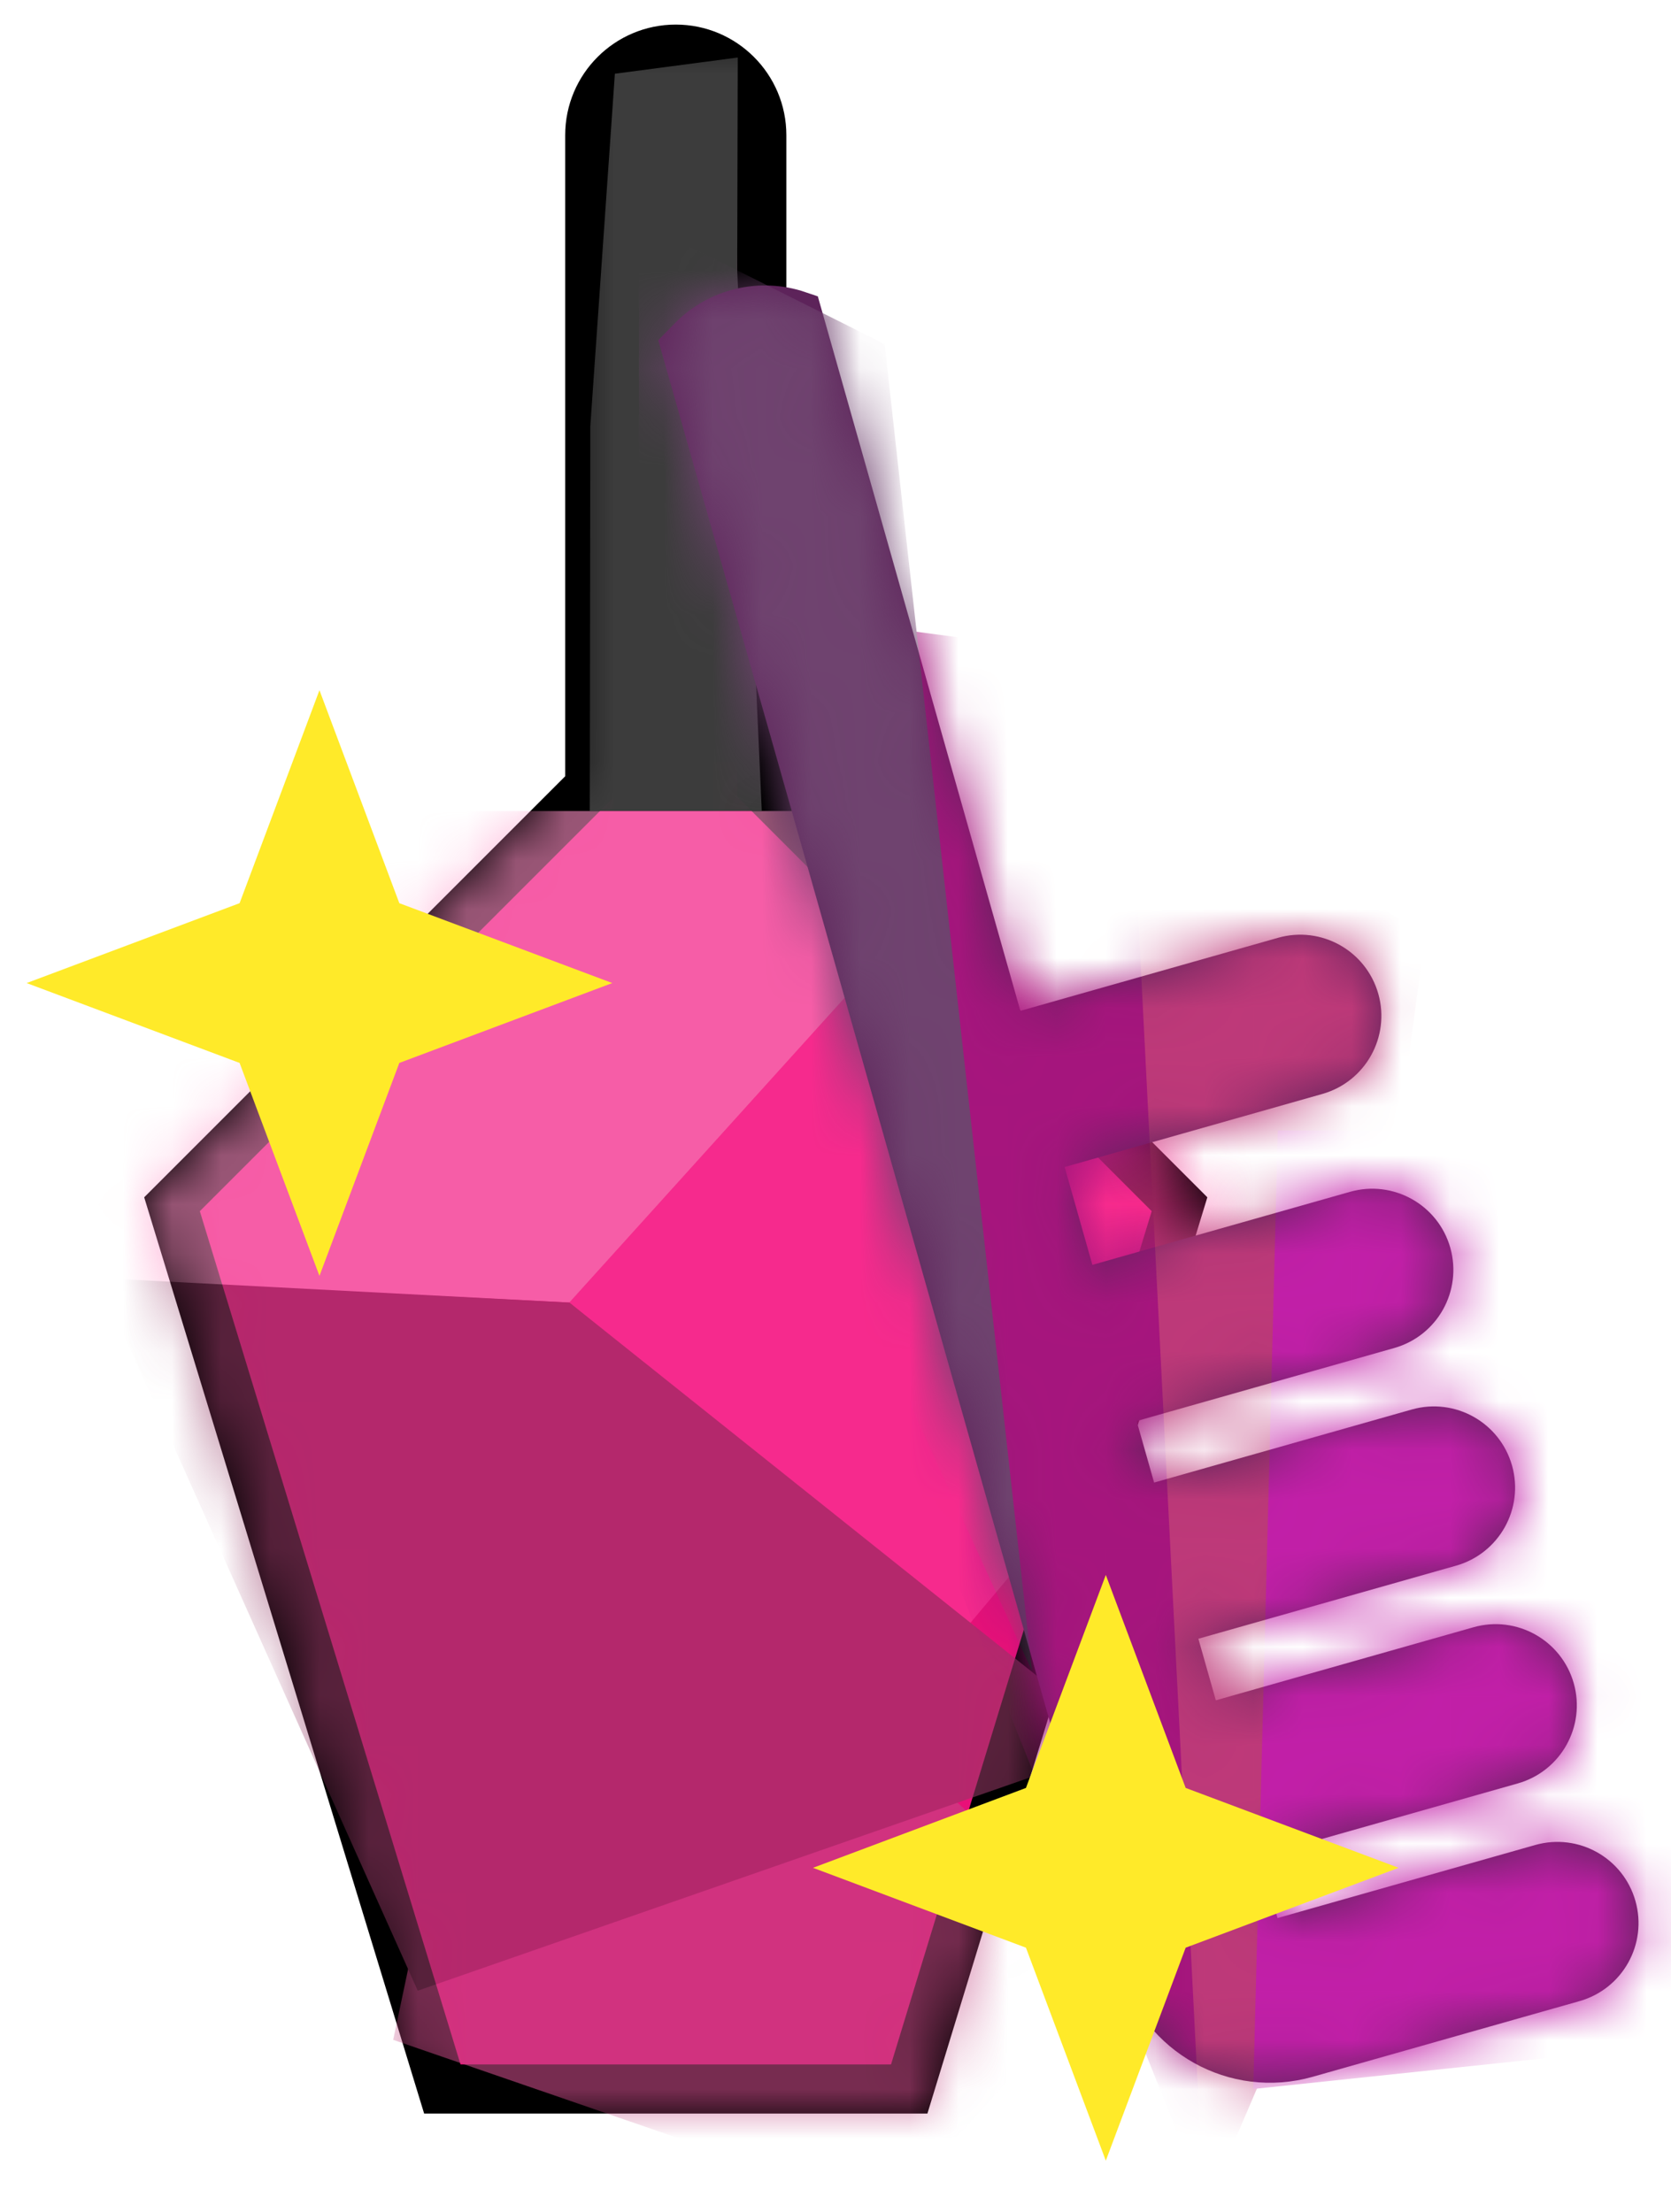 <svg width="34" height="45" viewBox="0 0 34 45" fill="none" xmlns="http://www.w3.org/2000/svg">
<path d="M12 16V2.75C12 1.784 12.784 1 13.75 1C14.716 1 15.5 1.784 15.5 2.75V16L24 24.5L18.5 42.5H9L3.5 24.5L12 16Z" fill="#E91078" stroke="black"/>
<mask id="mask0_86_54" style="mask-type:alpha" maskUnits="userSpaceOnUse" x="2" y="0" width="23" height="43">
<path d="M12 16V1H15.5V16L24 24.5L18.5 42.5H9L3.5 24.5L12 16Z" fill="#E91078" stroke="black"/>
</mask>
<g mask="url(#mask0_86_54)">
<g opacity="0.61">
<path d="M19.717 17.5L27.375 23.931L19.658 33.12L11.585 26.5L19.717 17.5Z" fill="#FF3B99"/>
<path d="M1 16.5H19L18.362 19L11.585 26.5L1.5 26L1 16.5Z" fill="#FF8EC4"/>
<path d="M13.75 31.5L22.859 39.725L18.109 44.985L8 41.5L9 36.76L13.75 31.5Z" fill="#C24883"/>
<path d="M11.585 26.5L22.859 35.5L8.5 40.5L2 26L11.585 26.5Z" fill="#933864"/>
</g>
<path d="M12.511 1.5L15.011 1.17L15 5.5L15.5 16.5H12L12.011 8.67L12.511 1.5Z" fill="#3C3C3C"/>
</g>
<path d="M20.417 21.183L16.231 6.418C15.478 6.162 14.646 6.36 14.088 6.926L13.954 7.063L18.14 21.829L23.271 39.929C23.674 41.349 25.151 42.174 26.571 41.771L32.002 40.231C32.614 40.058 32.969 39.422 32.795 38.81C32.622 38.199 31.986 37.843 31.374 38.017L25.649 39.64L25.021 37.425L30.746 35.802C31.358 35.629 31.713 34.992 31.54 34.381C31.366 33.769 30.73 33.414 30.118 33.587L24.394 35.21L23.766 32.995L29.49 31.372C30.102 31.199 30.457 30.563 30.284 29.951C30.11 29.339 29.474 28.984 28.862 29.157L23.138 30.78L22.51 28.566L28.235 26.943C28.846 26.769 29.201 26.133 29.028 25.521C28.855 24.91 28.218 24.555 27.607 24.728L21.882 26.351L21.045 23.398L26.769 21.775C27.381 21.602 27.736 20.965 27.563 20.354C27.389 19.742 26.753 19.387 26.142 19.56L20.417 21.183Z" fill="#5D235A" stroke="#5D235A"/>
<mask id="mask1_86_54" style="mask-type:alpha" maskUnits="userSpaceOnUse" x="13" y="5" width="21" height="38">
<path d="M20.417 21.183L16.231 6.418C15.478 6.162 14.646 6.36 14.088 6.926L13.954 7.063L18.14 21.829L23.271 39.929C23.674 41.349 25.151 42.174 26.571 41.771L32.002 40.231C32.614 40.058 32.969 39.422 32.795 38.81C32.622 38.199 31.986 37.843 31.374 38.017L25.649 39.64L25.021 37.425L30.746 35.802C31.358 35.629 31.713 34.992 31.54 34.381C31.366 33.769 30.73 33.414 30.118 33.587L24.394 35.21L23.766 32.995L29.49 31.372C30.102 31.199 30.457 30.563 30.284 29.951C30.11 29.339 29.474 28.984 28.862 29.157L23.138 30.78L22.51 28.566L28.235 26.943C28.846 26.769 29.201 26.133 29.028 25.521C28.855 24.91 28.218 24.555 27.607 24.728L21.882 26.351L21.045 23.398L26.769 21.775C27.381 21.602 27.736 20.965 27.563 20.354C27.389 19.742 26.753 19.387 26.142 19.56L20.417 21.183Z" fill="#5D235A" stroke="#5D235A"/>
</mask>
<g mask="url(#mask1_86_54)">
<path d="M16 12.5L23.5 13.5V23.5L25 46L16 23.5V12.5Z" fill="#A6157D"/>
<path d="M23 15.5L29 19L26 41.5L24.5 45L23 15.5Z" fill="#BE3979"/>
<path d="M26 23H31L35 41.5L25.5 42.5L26 23Z" fill="#C21FA8"/>
<path d="M13 4.5L18 7L21 34L13 16.5V4.5Z" fill="#6F436F"/>
</g>
<path d="M6.5 14.042L4.875 18.375L0.542 20L4.875 21.625L6.5 25.958L8.125 21.625L12.458 20L8.125 18.375L6.5 14.042Z" fill="#FFEA29"/>
<path d="M22.5 32.042L20.875 36.375L16.542 38L20.875 39.625L22.5 43.958L24.125 39.625L28.458 38L24.125 36.375L22.5 32.042Z" fill="#FFEA29"/>
</svg>
